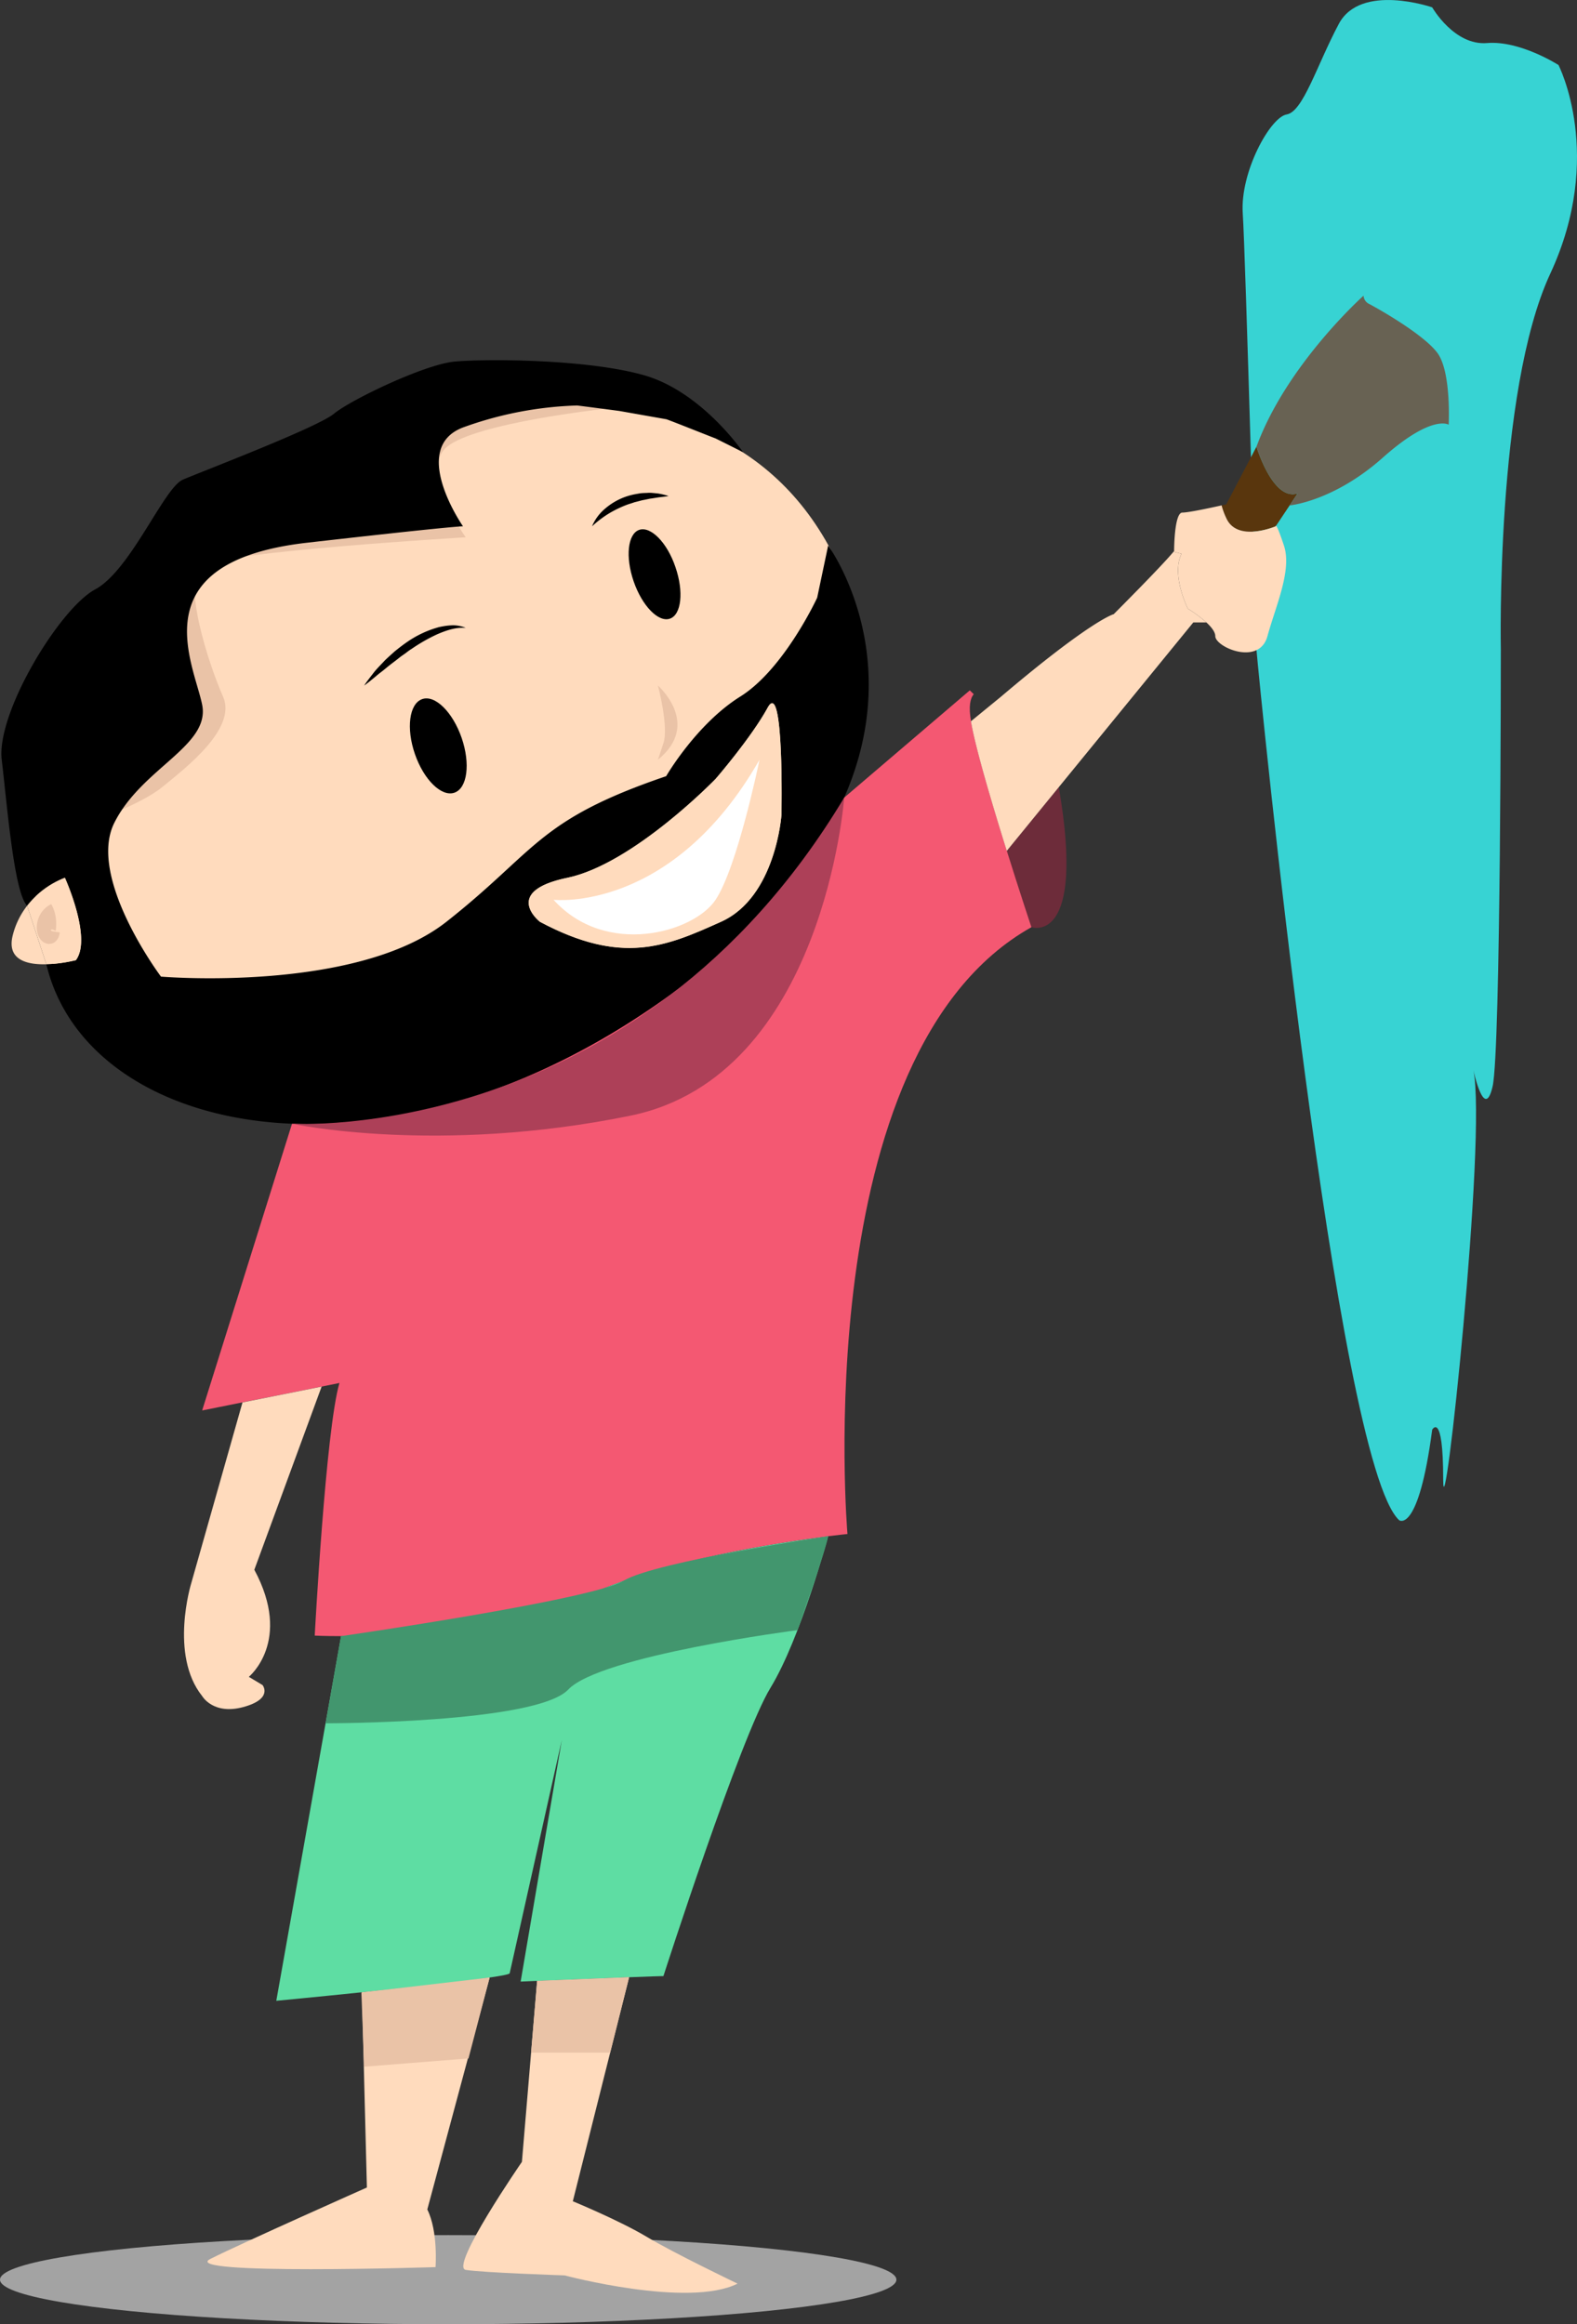 <svg xmlns="http://www.w3.org/2000/svg" viewBox="0 0 574.37 846.48"><rect x="0" y="0" width="574.37" height="846.48" fill="#333333" stroke="none"/><defs><style>.cls-1{fill:#37d3d3;}.cls-2{fill:#a3a3a3;}.cls-3{fill:#5edda3;}.cls-4{fill:#6d2c3a;}.cls-5{fill:#f45872;}.cls-6{fill:#59360d;}.cls-7{fill:#686253;}.cls-8{fill:#ffdbbd;}.cls-9{fill:#eac3a7;}.cls-10{fill:#fff;}.cls-11{fill:#42966e;}.cls-12{fill:#ad4058;}</style></defs><title>Asset 1</title><g id="Layer_2" data-name="Layer 2"><g id="Layer_3" data-name="Layer 3"><path class="cls-1" d="M457.63,236.68c1,12,29,296,52,317,0,0,7,5,12-33,0,0,4-7,4,18s16-125,11-149c0,0,4,19,7,6s3-159,3-159-2-94,18-137,3-76,3-76-14-9-26-8-20-13-20-13-26-9-34,6-13,32-19,33-17,21-16,36S457.63,236.68,457.63,236.68Z"/><ellipse class="cls-2" cx="163.24" cy="830.25" rx="163.24" ry="16.23"/></g><g id="Layer_2-2" data-name="Layer 2"><path class="cls-3" d="M124.22,595.88h0c19,.1,61.79-1.26,88.41-14.19,27.8-13.5,72-20.07,89-22.2h0s-10,37.19-21,55.19-39,105-39,105c-.9,0-5.91.18-12.5.43-10.63.4-25.37,1-33.5,1.32l-6,.25,15-88-19,85c-.18.35-2.91.89-7.3,1.53-10.29,1.52-29.68,3.63-46.51,5.37s-31.19,3.1-31.19,3.1Z"/><path class="cls-4" d="M366.68,309.89l18.95-23.21c10,58-10,51-10,51S371.44,325.1,366.68,309.89Z"/><path class="cls-5" d="M123.63,503.68l-6.49,1.3-28.82,5.76-14.69,2.94,33.65-107.36v-.11c57.51-2.19,119.35-37.53,119.35-37.53s17-8,21-10c2.31-1.16,36.41-26.4,55.07-64.12l50.51-43.13,1.45,1.39c-1.31,1.52-1.93,4.49-1,9.86,1.59,9.54,7.68,30.05,13.05,47.21,4.76,15.21,8.95,27.79,8.95,27.79-82,46-67,221-67,221s-2.58.25-7,.8c-17,2.13-61.21,8.7-89,22.2C186,594.61,143.19,596,124.22,595.87c-6,0-9.59-.19-9.59-.19S118.63,520.68,123.63,503.68Z"/><path class="cls-6" d="M472.63,179.68l-2.93,4.39-4.95,7.43c-.12-.05-.12.18-.12.18s-14,6-18-3a26.06,26.06,0,0,1-1.7-4.62l1.7-.38,11-21S463.63,182.68,472.63,179.68Z"/><path class="cls-7" d="M523.63,128.68c5,7,4,26,4,26s-6-4-24,12-33.93,17.39-33.93,17.39l2.93-4.39c-9,3-15-17-15-17,11-30,39-55,39-55a3.55,3.55,0,0,0,2,3C500.63,111.68,518.63,121.68,523.63,128.68Z"/><path class="cls-8" d="M385.63,286.68l-18.95,23.21c-5.37-17.16-11.46-37.67-13.05-47.21l11-9c33-28,41-30,41-30s17.44-17.44,21.8-22.76l2.9.76c-3.82,7.75,2.3,20,2.3,20a47.82,47.82,0,0,1,6.75,5h-4.75Z"/><path class="cls-8" d="M430.33,201.68l-2.9-.76.2-.24s0-14,3-14c2.33,0,10.68-1.81,14.3-2.62a26.06,26.06,0,0,0,1.7,4.62c4,9,18,3,18,3l.12-.18c.22.09.9,1.24,2.88,7.18,3,9-3,22-6,33s-19,4-19,0c0-1.52-1.45-3.34-3.25-5a47.82,47.82,0,0,0-6.75-5S426.51,209.43,430.33,201.68Z"/><path class="cls-8" d="M300.63,196.68c21.08,36.26,15.68,70.38,2.07,97.88-18.66,37.72-52.76,63-55.07,64.12-4,2-21,10-21,10S164.79,404,107.28,406.21c-39.24,1.5-76.46-12.43-90.65-63.53-35-126,105-179,105-179S250.63,110.68,300.63,196.68Z"/><path class="cls-8" d="M190.09,787.34l5.54-65.9h0c8.13-.32,22.87-.92,33.5-1.32l-20.5,81.57s17,7,27,13,33,17,33,17c-18,9-63-3-63-3s-30-1-36-2S190.09,787.34,190.09,787.34Z"/><path class="cls-8" d="M178.33,720.21l-22.7,84.47c4,8,3,21,3,21s-94,3-82-3,57-26,57-26l-1.81-71.1C148.65,723.84,168,721.73,178.33,720.21Z"/><path class="cls-8" d="M117.14,505l-24.51,66.7c14,26-2,39-2,39l5,3s4,5-7,8-15-4-15-4c-12-15-4-41-4-41l18.69-65.94Z"/></g><g id="Layer_6" data-name="Layer 6"><path class="cls-9" d="M29.55,300.66s21.05-7.06,29.52-14,27.36-21.29,22.15-33-15.17-42.34-7.59-47.55,96-10.43,96-10.43-17.43-24.3-6.77-33S220,148.93,220,148.93L182.22,139l-57.45,20.85L73.63,184.07l-28.9,42.61L11,298Z"/></g><g id="Layer_4" data-name="Layer 4"><path d="M225.63,149.68c-.31-.05-15.16-2-15.48-2a132.92,132.92,0,0,0-41.52,8c-19.39,7.38-.81,34.82,0,36-.75,0-7.37.35-57,6-61,7-41,44-38,59s-22,23-32,43,17,56,17,56,71,6,104-20,33-37,80-53c0,0,11-19,27-29s28-36,28-36l4-19s56,76-50,158S32.14,415.73,16.89,351.2v0a54.89,54.89,0,0,0,10.75-1.5c6-8-4-30-4-30A32.23,32.23,0,0,0,9.88,329.87c-4.75-4.82-7.25-36.19-9.25-53.19s21-55,34-62,25-37,32-40,49-19,55-24,33-18,44-19,48-1,69,5,36,28,36,28l-10-5c-.54-.16-17.44-6.93-18-7Zm59,147s1-50-5-39-19,26-19,26-30,31-54,36-10,16-10,16c30,16,46,9,66,0S284.63,296.68,284.63,296.68Z"/><path class="cls-8" d="M276.62,276.71c-32,56-75,51-75,51,19,21,51,12,59,0C268.51,315.87,276.38,277.89,276.62,276.71Zm3-19c6-11,5,39,5,39s-2,30-22,39-36,16-66,0c0,0-14-11,10-16s54-36,54-36S273.63,268.68,279.63,257.68Z"/><path class="cls-10" d="M276.62,276.71c-.24,1.18-8.11,39.16-16,51-8,12-40,21-59,0C201.63,327.68,244.61,332.68,276.62,276.71Z"/><path d="M246,206.52c3.09,8.92,2.19,17.34-2,18.79s-10.11-4.61-13.2-13.54-2.18-17.34,2-18.79S243,197.59,246,206.52Z"/><path d="M168.6,191.64c.17,0,0,0,0,0Z"/><path d="M168.14,268.74c3.24,9.39,2.07,18.33-2.63,19.95s-11.14-4.67-14.39-14.07-2.07-18.33,2.63-20S164.89,259.34,168.14,268.74Z"/><path class="cls-8" d="M23.63,319.68s10,22,4,30a54.89,54.89,0,0,1-10.75,1.5l-7-21.31A32.23,32.23,0,0,1,23.63,319.68Z"/><path class="cls-8" d="M9.88,329.87l7,21.31c-7,.21-14.49-1.54-12.25-10.5A28.8,28.8,0,0,1,9.88,329.87Z"/></g><g id="Layer_5" data-name="Layer 5"><path class="cls-9" d="M239.63,276.68c16-13,0-27,0-27s4,15,2,21Z"/><path d="M169.63,228.68c-3.7-.3-7.14.93-10.39,2.32a62.09,62.09,0,0,0-9.29,5.3c-.77.46-1.46,1-2.2,1.56s-1.48,1-2.19,1.58c-1.41,1.14-2.88,2.2-4.3,3.34-.71.58-1.4,1.17-2.13,1.73s-1.46,1.11-2.14,1.72c-1.42,1.17-2.83,2.35-4.36,3.45,1-1.55,2.18-3,3.32-4.49s2.46-2.79,3.74-4.15c.62-.7,1.32-1.31,2-1.95l2.08-1.87c1.46-1.18,2.94-2.34,4.49-3.4a37.94,37.94,0,0,1,10.17-5l1.36-.41c.47-.1.94-.2,1.41-.28a22.65,22.65,0,0,1,2.85-.36A11.82,11.82,0,0,1,169.63,228.68Z"/><path d="M215.63,191.68a17,17,0,0,1,4.84-6.51,23.53,23.53,0,0,1,7.11-4.16,25.16,25.16,0,0,1,4-1.07c.68-.11,1.35-.26,2-.32s1.36-.08,2-.1a11.59,11.59,0,0,1,2,0l2,.19a28.8,28.8,0,0,1,3.93.93c-1.34.27-2.64.35-3.93.54l-1.92.31-.95.13-.94.2c-.63.13-1.25.26-1.87.37l-1.83.48-.91.23c-.3.09-.59.2-.89.3-.59.2-1.19.36-1.78.58a40.65,40.65,0,0,0-6.75,3.25A38.81,38.81,0,0,0,215.63,191.68Z"/><path class="cls-9" d="M18.66,329.27a13.55,13.55,0,0,1,1.6,4.6,16.15,16.15,0,0,1,.17,3.72,6.66,6.66,0,0,1-.16,1.29s-.05.15-.08.13l-.06,0s-.06-.06-.1-.07-.21-.18-.38-.23a1.6,1.6,0,0,0-.65-.21c-.5,0-.58.21-.49.36a1.27,1.27,0,0,0,.71.32c.33.11.71.11,1.13.2s.86.09,1.38.19a5.2,5.2,0,0,1-.93,2.67,3.7,3.7,0,0,1-1.21,1.09,3.51,3.51,0,0,1-.48.22,1.62,1.62,0,0,1-.57.15,5.05,5.05,0,0,1-.68.07,3.26,3.26,0,0,1-.79-.11,4.06,4.06,0,0,1-1.52-.74,5,5,0,0,1-1-1.08c-.11-.17-.25-.37-.33-.53s-.15-.31-.22-.48a6.69,6.69,0,0,1-.31-.88,8.34,8.34,0,0,1-.26-2.84,9.44,9.44,0,0,1,1.46-4.46A9.14,9.14,0,0,1,18.66,329.27Z"/><polygon class="cls-9" points="131.63 725.68 132.63 752.68 170.63 749.68 178.34 720.21 131.63 725.68"/><polygon class="cls-9" points="195.63 721.43 193.44 747.55 222.24 747.55 229.13 720.11 195.63 721.43"/><path class="cls-11" d="M124.23,595.88l-5.64,31.74s76.66.08,88.39-12.3,83.48-21.63,83.48-21.63,10.07-28.14,11.18-34.21c0,0-62.82,9.17-74.51,16.21S124.23,595.88,124.23,595.88Z"/><path class="cls-12" d="M106.36,409.26S231.61,417,307.47,290.48c0,0-7.4,101.44-77.84,115.84S106.36,409.26,106.36,409.26Z"/></g></g></svg>